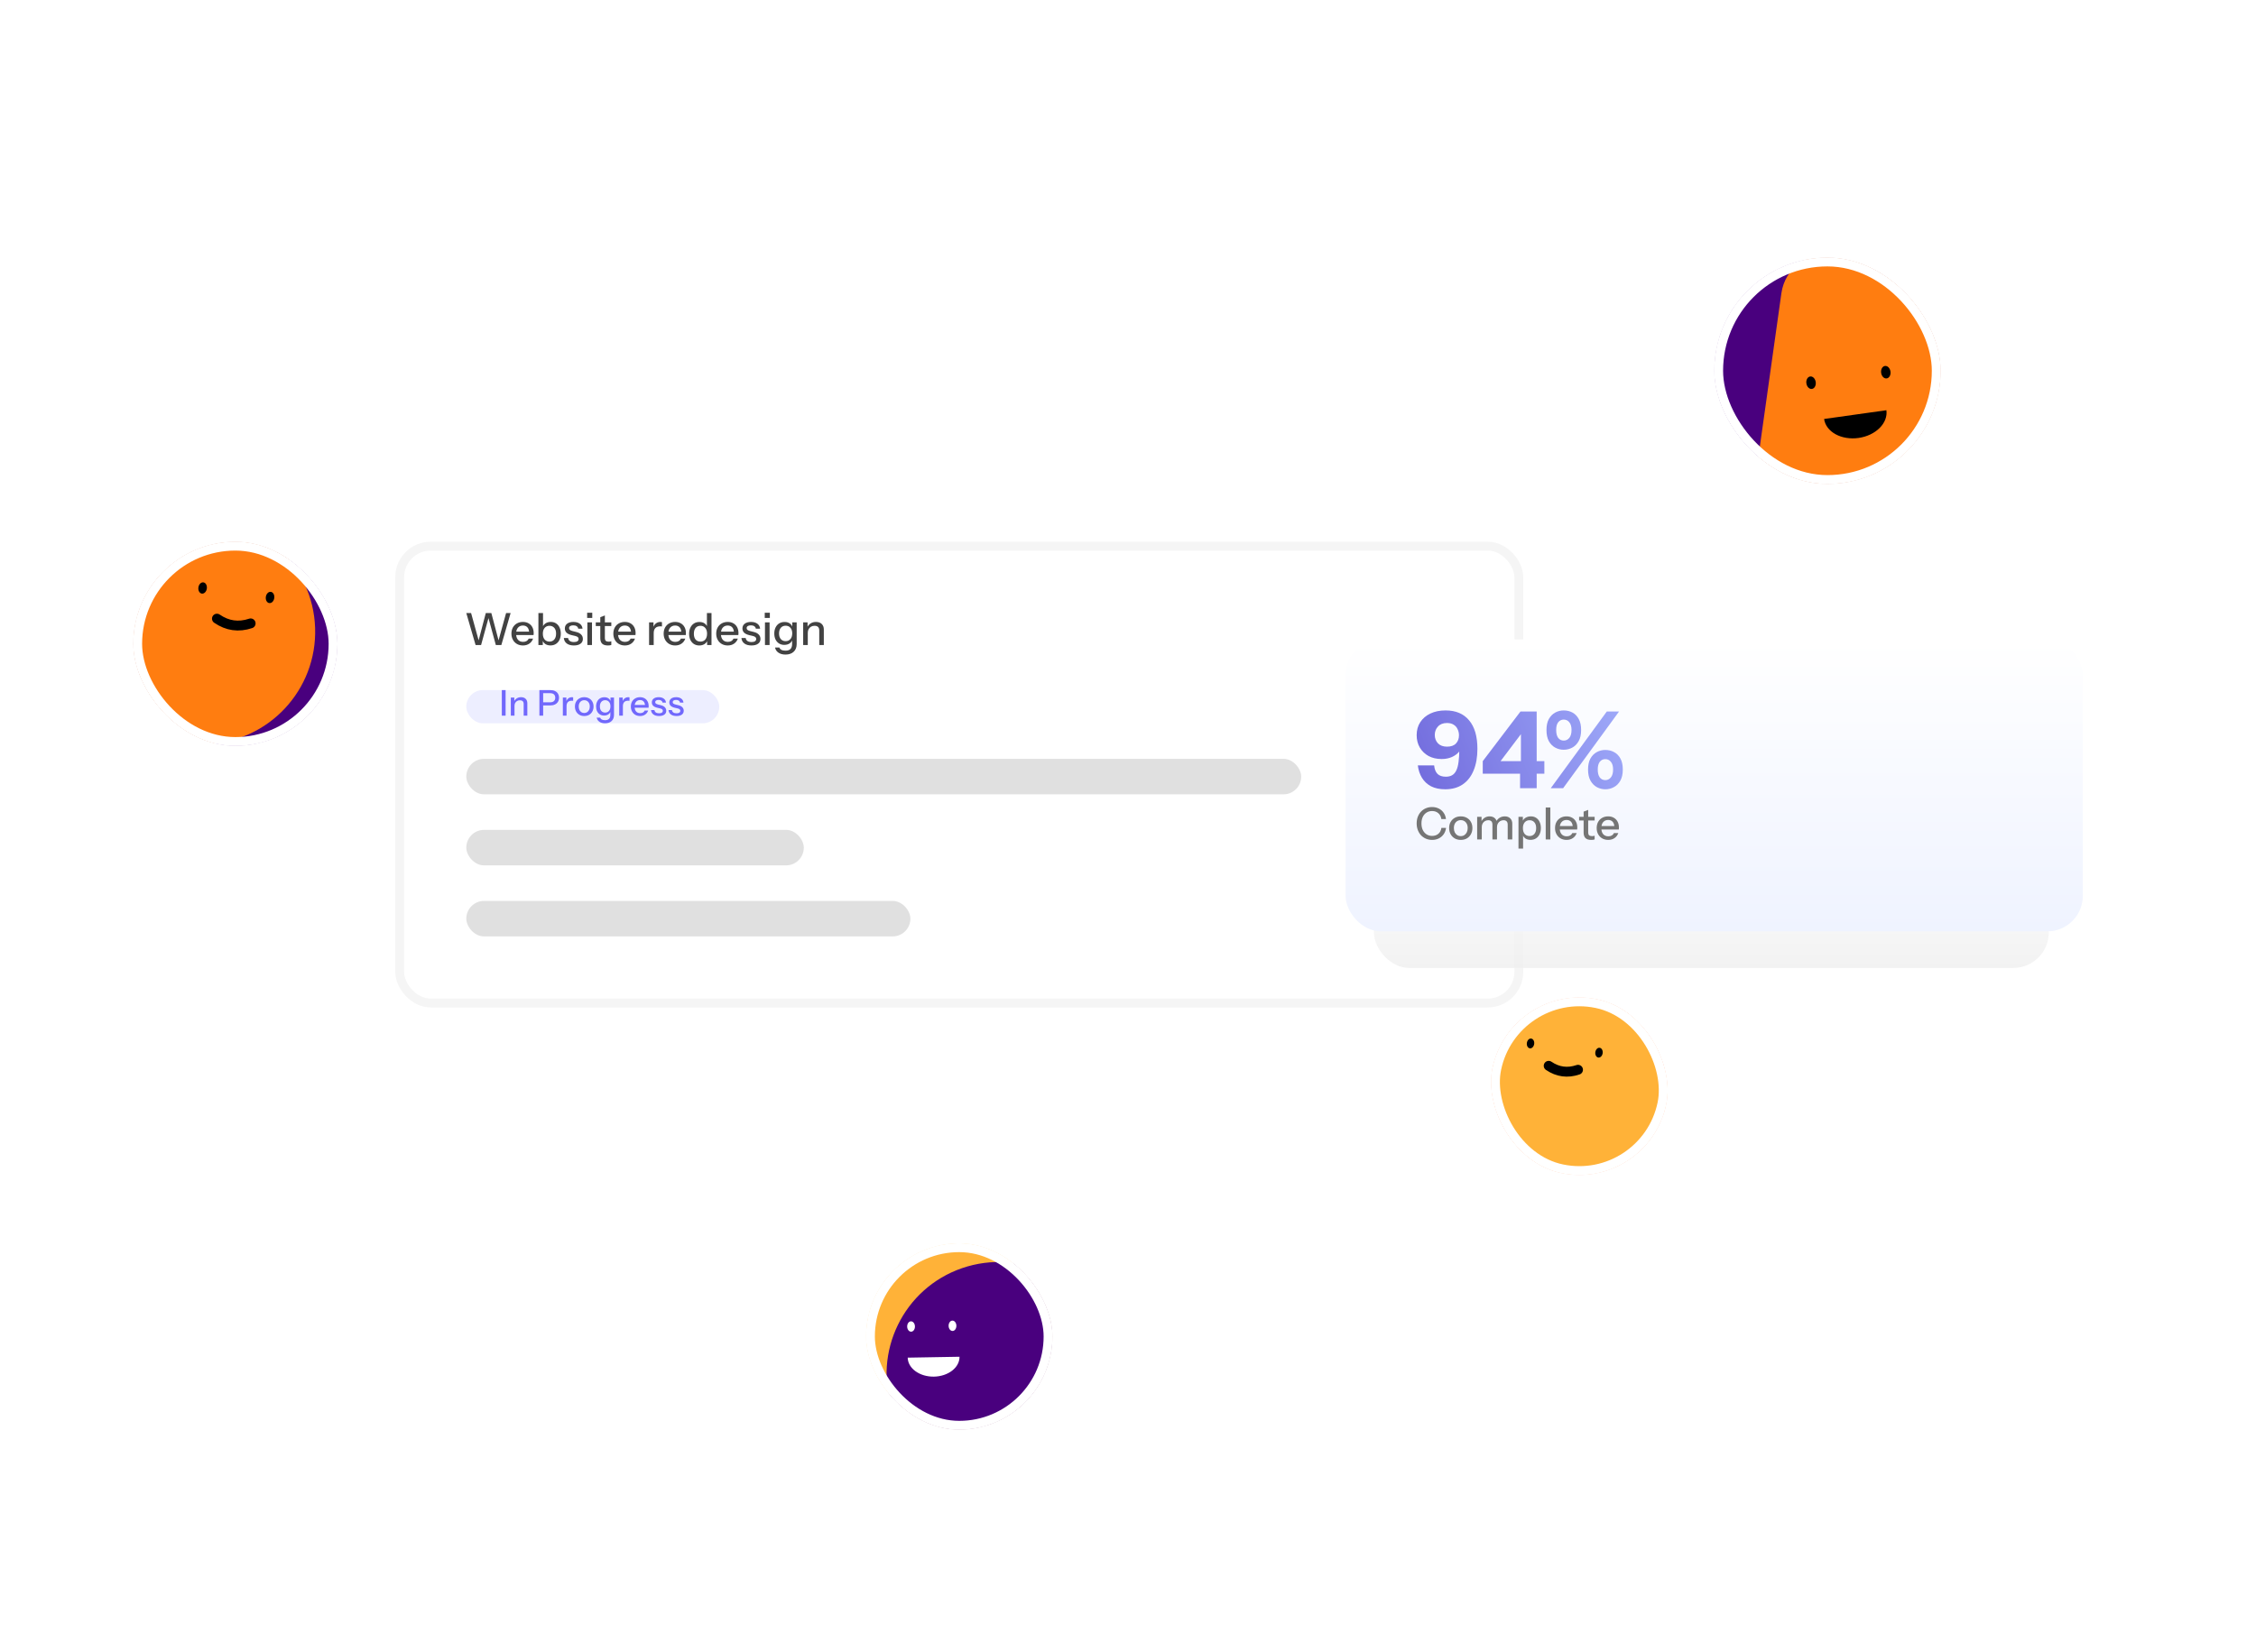 <svg width="508" height="372" viewBox="0 0 508 372" fill="none" xmlns="http://www.w3.org/2000/svg">
<rect x="90" y="123" width="252" height="102.9" rx="7" fill="white"/>
<rect x="90" y="123" width="252" height="102.9" rx="7" stroke="#F5F5F5" stroke-width="2"/>
<path d="M107.09 145.27L105 138.07H106.08L107.91 144.7H107.65L109.39 138.07H110.64L112.39 144.7H112.13L113.96 138.07H114.98L112.89 145.27H111.65L109.89 138.82H110.1L108.33 145.27H107.09Z" fill="#424242"/>
<path d="M117.763 145.37C117.25 145.37 116.797 145.257 116.403 145.03C116.017 144.803 115.713 144.49 115.493 144.09C115.273 143.69 115.163 143.23 115.163 142.71C115.163 142.183 115.27 141.723 115.483 141.33C115.703 140.93 116.01 140.62 116.403 140.4C116.797 140.18 117.247 140.07 117.753 140.07C118.247 140.07 118.673 140.177 119.033 140.39C119.4 140.597 119.68 140.887 119.873 141.26C120.073 141.633 120.173 142.077 120.173 142.59C120.173 142.67 120.17 142.747 120.163 142.82C120.163 142.887 120.157 142.957 120.143 143.03H115.863V142.25H119.413L119.153 142.56C119.153 142.013 119.03 141.597 118.783 141.31C118.537 141.023 118.193 140.88 117.753 140.88C117.28 140.88 116.903 141.043 116.623 141.37C116.35 141.69 116.213 142.137 116.213 142.71C116.213 143.29 116.35 143.743 116.623 144.07C116.903 144.397 117.29 144.56 117.783 144.56C118.083 144.56 118.343 144.5 118.563 144.38C118.783 144.253 118.947 144.07 119.053 143.83H120.033C119.867 144.31 119.583 144.687 119.183 144.96C118.79 145.233 118.317 145.37 117.763 145.37Z" fill="#424242"/>
<path d="M123.957 145.36C123.477 145.36 123.077 145.247 122.757 145.02C122.437 144.787 122.227 144.463 122.127 144.05L122.227 144.03V145.27H121.237V138.07H122.277V141.34L122.167 141.31C122.28 140.923 122.5 140.62 122.827 140.4C123.16 140.18 123.56 140.07 124.027 140.07C124.487 140.07 124.884 140.18 125.217 140.4C125.557 140.62 125.817 140.927 125.997 141.32C126.184 141.713 126.277 142.173 126.277 142.7C126.277 143.233 126.18 143.7 125.987 144.1C125.794 144.5 125.524 144.81 125.177 145.03C124.83 145.25 124.424 145.36 123.957 145.36ZM123.737 144.5C124.19 144.5 124.55 144.34 124.817 144.02C125.084 143.7 125.217 143.26 125.217 142.7C125.217 142.147 125.084 141.717 124.817 141.41C124.55 141.097 124.187 140.94 123.727 140.94C123.274 140.94 122.91 141.1 122.637 141.42C122.37 141.733 122.237 142.17 122.237 142.73C122.237 143.277 122.37 143.71 122.637 144.03C122.91 144.343 123.277 144.5 123.737 144.5Z" fill="#424242"/>
<path d="M129.22 145.37C128.553 145.37 128.023 145.223 127.63 144.93C127.236 144.637 127.013 144.223 126.96 143.69H127.92C127.966 143.983 128.1 144.21 128.32 144.37C128.546 144.523 128.853 144.6 129.24 144.6C129.58 144.6 129.84 144.54 130.02 144.42C130.2 144.3 130.29 144.13 130.29 143.91C130.29 143.75 130.236 143.617 130.13 143.51C130.03 143.397 129.83 143.303 129.53 143.23L128.71 143.04C128.196 142.913 127.813 142.727 127.56 142.48C127.313 142.227 127.19 141.917 127.19 141.55C127.19 141.09 127.36 140.73 127.7 140.47C128.046 140.203 128.52 140.07 129.12 140.07C129.713 140.07 130.19 140.203 130.55 140.47C130.916 140.737 131.123 141.11 131.17 141.59H130.21C130.17 141.35 130.053 141.167 129.86 141.04C129.673 140.907 129.416 140.84 129.09 140.84C128.783 140.84 128.546 140.897 128.38 141.01C128.22 141.117 128.14 141.267 128.14 141.46C128.14 141.62 128.2 141.753 128.32 141.86C128.446 141.967 128.653 142.057 128.94 142.13L129.78 142.34C130.266 142.46 130.633 142.657 130.88 142.93C131.126 143.197 131.25 143.52 131.25 143.9C131.25 144.36 131.07 144.72 130.71 144.98C130.356 145.24 129.86 145.37 129.22 145.37Z" fill="#424242"/>
<path d="M132.262 145.27V140.17H133.302V145.27H132.262ZM132.212 139.17V138H133.362V139.17H132.212Z" fill="#424242"/>
<path d="M136.893 145.37C136.3 145.37 135.863 145.233 135.583 144.96C135.31 144.68 135.173 144.27 135.173 143.73V139L136.203 138.61V143.74C136.203 144.007 136.273 144.203 136.413 144.33C136.553 144.457 136.78 144.52 137.093 144.52C137.213 144.52 137.32 144.51 137.413 144.49C137.507 144.47 137.587 144.447 137.653 144.42V145.26C137.58 145.293 137.477 145.32 137.343 145.34C137.21 145.36 137.06 145.37 136.893 145.37ZM134.153 141V140.17H137.653V141H134.153Z" fill="#424242"/>
<path d="M140.712 145.37C140.199 145.37 139.746 145.257 139.352 145.03C138.966 144.803 138.662 144.49 138.442 144.09C138.222 143.69 138.112 143.23 138.112 142.71C138.112 142.183 138.219 141.723 138.432 141.33C138.652 140.93 138.959 140.62 139.352 140.4C139.746 140.18 140.196 140.07 140.702 140.07C141.196 140.07 141.622 140.177 141.982 140.39C142.349 140.597 142.629 140.887 142.822 141.26C143.022 141.633 143.122 142.077 143.122 142.59C143.122 142.67 143.119 142.747 143.112 142.82C143.112 142.887 143.106 142.957 143.092 143.03H138.812V142.25H142.362L142.102 142.56C142.102 142.013 141.979 141.597 141.732 141.31C141.486 141.023 141.142 140.88 140.702 140.88C140.229 140.88 139.852 141.043 139.572 141.37C139.299 141.69 139.162 142.137 139.162 142.71C139.162 143.29 139.299 143.743 139.572 144.07C139.852 144.397 140.239 144.56 140.732 144.56C141.032 144.56 141.292 144.5 141.512 144.38C141.732 144.253 141.896 144.07 142.002 143.83H142.982C142.816 144.31 142.532 144.687 142.132 144.96C141.739 145.233 141.266 145.37 140.712 145.37Z" fill="#424242"/>
<path d="M146.159 145.27V140.17H147.149V141.44H147.199V145.27H146.159ZM147.199 142.61L147.069 141.4C147.189 140.967 147.396 140.637 147.689 140.41C147.982 140.183 148.332 140.07 148.739 140.07C148.892 140.07 148.999 140.083 149.059 140.11V141.09C149.026 141.077 148.979 141.07 148.919 141.07C148.859 141.063 148.786 141.06 148.699 141.06C148.199 141.06 147.822 141.19 147.569 141.45C147.322 141.71 147.199 142.097 147.199 142.61Z" fill="#424242"/>
<path d="M152.041 145.37C151.527 145.37 151.074 145.257 150.681 145.03C150.294 144.803 149.991 144.49 149.771 144.09C149.551 143.69 149.441 143.23 149.441 142.71C149.441 142.183 149.547 141.723 149.761 141.33C149.981 140.93 150.287 140.62 150.681 140.4C151.074 140.18 151.524 140.07 152.031 140.07C152.524 140.07 152.951 140.177 153.311 140.39C153.677 140.597 153.957 140.887 154.151 141.26C154.351 141.633 154.451 142.077 154.451 142.59C154.451 142.67 154.447 142.747 154.441 142.82C154.441 142.887 154.434 142.957 154.421 143.03H150.141V142.25H153.691L153.431 142.56C153.431 142.013 153.307 141.597 153.061 141.31C152.814 141.023 152.471 140.88 152.031 140.88C151.557 140.88 151.181 141.043 150.901 141.37C150.627 141.69 150.491 142.137 150.491 142.71C150.491 143.29 150.627 143.743 150.901 144.07C151.181 144.397 151.567 144.56 152.061 144.56C152.361 144.56 152.621 144.5 152.841 144.38C153.061 144.253 153.224 144.07 153.331 143.83H154.311C154.144 144.31 153.861 144.687 153.461 144.96C153.067 145.233 152.594 145.37 152.041 145.37Z" fill="#424242"/>
<path d="M159.224 145.27V144.1L159.324 144.13C159.217 144.51 158.997 144.813 158.664 145.04C158.33 145.26 157.93 145.37 157.464 145.37C157.004 145.37 156.6 145.26 156.254 145.04C155.914 144.82 155.647 144.513 155.454 144.12C155.267 143.727 155.174 143.267 155.174 142.74C155.174 142.207 155.27 141.74 155.464 141.34C155.657 140.94 155.927 140.63 156.274 140.41C156.62 140.19 157.027 140.08 157.494 140.08C157.98 140.08 158.38 140.197 158.694 140.43C159.014 140.657 159.224 140.977 159.324 141.39L159.184 141.41V138.07H160.214V145.27H159.224ZM157.724 144.5C158.184 144.5 158.547 144.343 158.814 144.03C159.08 143.71 159.214 143.27 159.214 142.71C159.214 142.163 159.077 141.733 158.804 141.42C158.537 141.1 158.174 140.94 157.714 140.94C157.26 140.94 156.9 141.1 156.634 141.42C156.374 141.733 156.244 142.173 156.244 142.74C156.244 143.293 156.374 143.727 156.634 144.04C156.9 144.347 157.264 144.5 157.724 144.5Z" fill="#424242"/>
<path d="M163.876 145.37C163.363 145.37 162.91 145.257 162.516 145.03C162.13 144.803 161.826 144.49 161.606 144.09C161.386 143.69 161.276 143.23 161.276 142.71C161.276 142.183 161.383 141.723 161.596 141.33C161.816 140.93 162.123 140.62 162.516 140.4C162.91 140.18 163.36 140.07 163.866 140.07C164.36 140.07 164.786 140.177 165.146 140.39C165.513 140.597 165.793 140.887 165.986 141.26C166.186 141.633 166.286 142.077 166.286 142.59C166.286 142.67 166.283 142.747 166.276 142.82C166.276 142.887 166.27 142.957 166.256 143.03H161.976V142.25H165.526L165.266 142.56C165.266 142.013 165.143 141.597 164.896 141.31C164.65 141.023 164.306 140.88 163.866 140.88C163.393 140.88 163.016 141.043 162.736 141.37C162.463 141.69 162.326 142.137 162.326 142.71C162.326 143.29 162.463 143.743 162.736 144.07C163.016 144.397 163.403 144.56 163.896 144.56C164.196 144.56 164.456 144.5 164.676 144.38C164.896 144.253 165.06 144.07 165.166 143.83H166.146C165.98 144.31 165.696 144.687 165.296 144.96C164.903 145.233 164.43 145.37 163.876 145.37Z" fill="#424242"/>
<path d="M169.21 145.37C168.543 145.37 168.013 145.223 167.62 144.93C167.227 144.637 167.003 144.223 166.95 143.69H167.91C167.957 143.983 168.09 144.21 168.31 144.37C168.537 144.523 168.843 144.6 169.23 144.6C169.57 144.6 169.83 144.54 170.01 144.42C170.19 144.3 170.28 144.13 170.28 143.91C170.28 143.75 170.227 143.617 170.12 143.51C170.02 143.397 169.82 143.303 169.52 143.23L168.7 143.04C168.187 142.913 167.803 142.727 167.55 142.48C167.303 142.227 167.18 141.917 167.18 141.55C167.18 141.09 167.35 140.73 167.69 140.47C168.037 140.203 168.51 140.07 169.11 140.07C169.703 140.07 170.18 140.203 170.54 140.47C170.907 140.737 171.113 141.11 171.16 141.59H170.2C170.16 141.35 170.043 141.167 169.85 141.04C169.663 140.907 169.407 140.84 169.08 140.84C168.773 140.84 168.537 140.897 168.37 141.01C168.21 141.117 168.13 141.267 168.13 141.46C168.13 141.62 168.19 141.753 168.31 141.86C168.437 141.967 168.643 142.057 168.93 142.13L169.77 142.34C170.257 142.46 170.623 142.657 170.87 142.93C171.117 143.197 171.24 143.52 171.24 143.9C171.24 144.36 171.06 144.72 170.7 144.98C170.347 145.24 169.85 145.37 169.21 145.37Z" fill="#424242"/>
<path d="M172.253 145.27V140.17H173.293V145.27H172.253ZM172.203 139.17V138H173.353V139.17H172.203Z" fill="#424242"/>
<path d="M176.863 147.42C176.223 147.42 175.693 147.273 175.273 146.98C174.86 146.693 174.61 146.31 174.523 145.83H175.503C175.57 146.05 175.717 146.223 175.943 146.35C176.177 146.477 176.487 146.54 176.873 146.54C177.373 146.54 177.747 146.417 177.993 146.17C178.24 145.923 178.363 145.557 178.363 145.07V143.97L178.453 143.99C178.353 144.377 178.137 144.683 177.803 144.91C177.47 145.13 177.07 145.24 176.603 145.24C176.157 145.24 175.763 145.133 175.423 144.92C175.083 144.707 174.82 144.41 174.633 144.03C174.447 143.643 174.353 143.193 174.353 142.68C174.353 142.16 174.45 141.703 174.643 141.31C174.837 140.917 175.107 140.613 175.453 140.4C175.807 140.187 176.217 140.08 176.683 140.08C177.163 140.08 177.56 140.197 177.873 140.43C178.193 140.657 178.397 140.98 178.483 141.4L178.403 141.41V140.17H179.393V145.06C179.393 145.793 179.167 146.37 178.713 146.79C178.267 147.21 177.65 147.42 176.863 147.42ZM176.913 144.4C177.36 144.4 177.717 144.243 177.983 143.93C178.257 143.617 178.393 143.187 178.393 142.64C178.393 142.107 178.257 141.687 177.983 141.38C177.717 141.073 177.357 140.92 176.903 140.92C176.45 140.92 176.09 141.077 175.823 141.39C175.557 141.697 175.423 142.123 175.423 142.67C175.423 143.203 175.557 143.627 175.823 143.94C176.097 144.247 176.46 144.4 176.913 144.4Z" fill="#424242"/>
<path d="M180.856 145.27V140.17H181.846V141.37H181.896V145.27H180.856ZM184.476 145.27V141.99C184.476 141.637 184.386 141.373 184.206 141.2C184.033 141.027 183.773 140.94 183.426 140.94C183.126 140.94 182.86 141.007 182.626 141.14C182.4 141.273 182.22 141.457 182.086 141.69C181.96 141.923 181.896 142.2 181.896 142.52L181.766 141.3C181.933 140.92 182.19 140.62 182.536 140.4C182.883 140.18 183.286 140.07 183.746 140.07C184.293 140.07 184.723 140.223 185.036 140.53C185.35 140.837 185.506 141.243 185.506 141.75V145.27H184.476Z" fill="#424242"/>
<rect x="105" y="155.42" width="56.963" height="7.48" rx="3.74" fill="#EDEEFF"/>
<path d="M113 161.18V155.42H113.848V161.18H113Z" fill="#7168FC"/>
<path d="M115.023 161.18V157.1H115.815V158.06H115.855V161.18H115.023ZM117.919 161.18V158.556C117.919 158.273 117.847 158.063 117.703 157.924C117.565 157.785 117.357 157.716 117.079 157.716C116.839 157.716 116.626 157.769 116.439 157.876C116.258 157.983 116.114 158.129 116.007 158.316C115.906 158.503 115.855 158.724 115.855 158.98L115.751 158.004C115.885 157.7 116.09 157.46 116.367 157.284C116.645 157.108 116.967 157.02 117.335 157.02C117.773 157.02 118.117 157.143 118.367 157.388C118.618 157.633 118.743 157.959 118.743 158.364V161.18H117.919Z" fill="#7168FC"/>
<path d="M121.461 161.18V155.42H123.901C124.317 155.42 124.672 155.489 124.965 155.628C125.258 155.767 125.482 155.964 125.637 156.22C125.797 156.476 125.877 156.78 125.877 157.132C125.877 157.489 125.797 157.799 125.637 158.06C125.482 158.316 125.256 158.516 124.957 158.66C124.664 158.804 124.312 158.876 123.901 158.876H122.109V158.172H123.861C124.24 158.172 124.528 158.081 124.725 157.9C124.928 157.719 125.029 157.465 125.029 157.14C125.029 156.809 124.93 156.556 124.733 156.38C124.536 156.204 124.245 156.116 123.861 156.116H122.309V161.18H121.461Z" fill="#7168FC"/>
<path d="M126.742 161.18V157.1H127.534V158.116H127.574V161.18H126.742ZM127.574 159.052L127.47 158.084C127.566 157.737 127.731 157.473 127.966 157.292C128.201 157.111 128.481 157.02 128.806 157.02C128.929 157.02 129.014 157.031 129.062 157.052V157.836C129.035 157.825 128.998 157.82 128.95 157.82C128.902 157.815 128.843 157.812 128.774 157.812C128.374 157.812 128.073 157.916 127.87 158.124C127.673 158.332 127.574 158.641 127.574 159.052Z" fill="#7168FC"/>
<path d="M131.557 161.26C131.141 161.26 130.776 161.169 130.461 160.988C130.146 160.801 129.901 160.548 129.725 160.228C129.549 159.903 129.461 159.535 129.461 159.124C129.461 158.708 129.549 158.343 129.725 158.028C129.906 157.713 130.152 157.468 130.461 157.292C130.776 157.111 131.141 157.02 131.557 157.02C131.978 157.02 132.346 157.111 132.661 157.292C132.976 157.468 133.218 157.713 133.389 158.028C133.565 158.343 133.653 158.708 133.653 159.124C133.653 159.535 133.565 159.903 133.389 160.228C133.218 160.548 132.976 160.801 132.661 160.988C132.346 161.169 131.978 161.26 131.557 161.26ZM131.557 160.58C131.808 160.58 132.024 160.519 132.205 160.396C132.392 160.273 132.538 160.103 132.645 159.884C132.752 159.665 132.805 159.409 132.805 159.116C132.805 158.679 132.688 158.335 132.453 158.084C132.224 157.828 131.925 157.7 131.557 157.7C131.194 157.7 130.896 157.828 130.661 158.084C130.432 158.34 130.317 158.684 130.317 159.116C130.317 159.409 130.368 159.665 130.469 159.884C130.576 160.103 130.722 160.273 130.909 160.396C131.101 160.519 131.317 160.58 131.557 160.58Z" fill="#7168FC"/>
<path d="M136.235 162.9C135.723 162.9 135.299 162.783 134.963 162.548C134.633 162.319 134.433 162.012 134.363 161.628H135.147C135.201 161.804 135.318 161.943 135.499 162.044C135.686 162.145 135.934 162.196 136.243 162.196C136.643 162.196 136.942 162.097 137.139 161.9C137.337 161.703 137.435 161.409 137.435 161.02V160.14L137.507 160.156C137.427 160.465 137.254 160.711 136.987 160.892C136.721 161.068 136.401 161.156 136.027 161.156C135.67 161.156 135.355 161.071 135.083 160.9C134.811 160.729 134.601 160.492 134.451 160.188C134.302 159.879 134.227 159.519 134.227 159.108C134.227 158.692 134.305 158.327 134.459 158.012C134.614 157.697 134.83 157.455 135.107 157.284C135.39 157.113 135.718 157.028 136.091 157.028C136.475 157.028 136.793 157.121 137.043 157.308C137.299 157.489 137.462 157.748 137.531 158.084L137.467 158.092V157.1H138.259V161.012C138.259 161.599 138.078 162.06 137.715 162.396C137.358 162.732 136.865 162.9 136.235 162.9ZM136.275 160.484C136.633 160.484 136.918 160.359 137.131 160.108C137.35 159.857 137.459 159.513 137.459 159.076C137.459 158.649 137.35 158.313 137.131 158.068C136.918 157.823 136.63 157.7 136.267 157.7C135.905 157.7 135.617 157.825 135.403 158.076C135.19 158.321 135.083 158.663 135.083 159.1C135.083 159.527 135.19 159.865 135.403 160.116C135.622 160.361 135.913 160.484 136.275 160.484Z" fill="#7168FC"/>
<path d="M139.43 161.18V157.1H140.222V158.116H140.261V161.18H139.43ZM140.261 159.052L140.157 158.084C140.253 157.737 140.419 157.473 140.653 157.292C140.888 157.111 141.168 157.02 141.493 157.02C141.616 157.02 141.702 157.031 141.75 157.052V157.836C141.723 157.825 141.686 157.82 141.638 157.82C141.59 157.815 141.531 157.812 141.462 157.812C141.062 157.812 140.76 157.916 140.558 158.124C140.36 158.332 140.261 158.641 140.261 159.052Z" fill="#7168FC"/>
<path d="M144.135 161.26C143.724 161.26 143.361 161.169 143.047 160.988C142.737 160.807 142.495 160.556 142.319 160.236C142.143 159.916 142.055 159.548 142.055 159.132C142.055 158.711 142.14 158.343 142.311 158.028C142.487 157.708 142.732 157.46 143.047 157.284C143.361 157.108 143.721 157.02 144.127 157.02C144.521 157.02 144.863 157.105 145.151 157.276C145.444 157.441 145.668 157.673 145.823 157.972C145.983 158.271 146.063 158.625 146.063 159.036C146.063 159.1 146.06 159.161 146.055 159.22C146.055 159.273 146.049 159.329 146.039 159.388H142.615V158.764H145.455L145.247 159.012C145.247 158.575 145.148 158.241 144.951 158.012C144.753 157.783 144.479 157.668 144.127 157.668C143.748 157.668 143.447 157.799 143.223 158.06C143.004 158.316 142.895 158.673 142.895 159.132C142.895 159.596 143.004 159.959 143.223 160.22C143.447 160.481 143.756 160.612 144.151 160.612C144.391 160.612 144.599 160.564 144.775 160.468C144.951 160.367 145.081 160.22 145.167 160.028H145.951C145.817 160.412 145.591 160.713 145.271 160.932C144.956 161.151 144.577 161.26 144.135 161.26Z" fill="#7168FC"/>
<path d="M148.402 161.26C147.868 161.26 147.444 161.143 147.13 160.908C146.815 160.673 146.636 160.343 146.593 159.916H147.361C147.399 160.151 147.505 160.332 147.681 160.46C147.863 160.583 148.108 160.644 148.417 160.644C148.689 160.644 148.898 160.596 149.042 160.5C149.186 160.404 149.257 160.268 149.257 160.092C149.257 159.964 149.215 159.857 149.13 159.772C149.05 159.681 148.89 159.607 148.65 159.548L147.993 159.396C147.583 159.295 147.276 159.145 147.074 158.948C146.876 158.745 146.778 158.497 146.778 158.204C146.778 157.836 146.914 157.548 147.186 157.34C147.463 157.127 147.841 157.02 148.321 157.02C148.796 157.02 149.177 157.127 149.465 157.34C149.759 157.553 149.924 157.852 149.962 158.236H149.194C149.162 158.044 149.068 157.897 148.914 157.796C148.764 157.689 148.559 157.636 148.298 157.636C148.052 157.636 147.863 157.681 147.729 157.772C147.601 157.857 147.537 157.977 147.537 158.132C147.537 158.26 147.585 158.367 147.681 158.452C147.783 158.537 147.948 158.609 148.178 158.668L148.849 158.836C149.239 158.932 149.532 159.089 149.729 159.308C149.927 159.521 150.026 159.78 150.026 160.084C150.026 160.452 149.881 160.74 149.593 160.948C149.311 161.156 148.914 161.26 148.402 161.26Z" fill="#7168FC"/>
<path d="M152.339 161.26C151.806 161.26 151.382 161.143 151.067 160.908C150.752 160.673 150.574 160.343 150.531 159.916H151.299C151.336 160.151 151.443 160.332 151.619 160.46C151.8 160.583 152.046 160.644 152.355 160.644C152.627 160.644 152.835 160.596 152.979 160.5C153.123 160.404 153.195 160.268 153.195 160.092C153.195 159.964 153.152 159.857 153.067 159.772C152.987 159.681 152.827 159.607 152.587 159.548L151.931 159.396C151.52 159.295 151.214 159.145 151.011 158.948C150.814 158.745 150.715 158.497 150.715 158.204C150.715 157.836 150.851 157.548 151.123 157.34C151.4 157.127 151.779 157.02 152.259 157.02C152.734 157.02 153.115 157.127 153.403 157.34C153.696 157.553 153.862 157.852 153.899 158.236H153.131C153.099 158.044 153.006 157.897 152.851 157.796C152.702 157.689 152.496 157.636 152.235 157.636C151.99 157.636 151.8 157.681 151.667 157.772C151.539 157.857 151.475 157.977 151.475 158.132C151.475 158.26 151.523 158.367 151.619 158.452C151.72 158.537 151.886 158.609 152.115 158.668L152.787 158.836C153.176 158.932 153.47 159.089 153.667 159.308C153.864 159.521 153.963 159.78 153.963 160.084C153.963 160.452 153.819 160.74 153.531 160.948C153.248 161.156 152.851 161.26 152.339 161.26Z" fill="#7168FC"/>
<rect x="105" y="170.9" width="188" height="8" rx="4" fill="#E0E0E0"/>
<rect x="105" y="186.9" width="76" height="8" rx="4" fill="#E0E0E0"/>
<rect x="105" y="202.9" width="100" height="8" rx="4" fill="#E0E0E0"/>
<rect x="309.385" y="188" width="151.954" height="30" rx="8" fill="url(#paint0_linear_3_81)" fill-opacity="0.8"/>
<g filter="url(#filter0_d_3_81)">
<rect x="303" y="144" width="166" height="65.76" rx="8" fill="url(#paint1_linear_3_81)"/>
<path d="M325.432 177.76C324.184 177.76 323.12 177.536 322.24 177.088C321.376 176.624 320.696 175.992 320.2 175.192C319.704 174.376 319.392 173.44 319.264 172.384H322.936C323.016 173.232 323.272 173.872 323.704 174.304C324.136 174.72 324.752 174.928 325.552 174.928C326.128 174.928 326.608 174.816 326.992 174.592C327.392 174.352 327.704 173.992 327.928 173.512C328.168 173.016 328.336 172.376 328.432 171.592C328.544 170.808 328.6 169.856 328.6 168.736V167.176L329.584 167.2C329.408 167.968 329.096 168.632 328.648 169.192C328.2 169.752 327.632 170.184 326.944 170.488C326.272 170.792 325.496 170.944 324.616 170.944C323.512 170.944 322.536 170.72 321.688 170.272C320.856 169.808 320.2 169.176 319.72 168.376C319.24 167.56 319 166.624 319 165.568C319 164.448 319.272 163.472 319.816 162.64C320.36 161.808 321.12 161.16 322.096 160.696C323.072 160.232 324.208 160 325.504 160C327.808 160 329.576 160.744 330.808 162.232C332.056 163.704 332.68 165.84 332.68 168.64C332.68 170.528 332.392 172.16 331.816 173.536C331.256 174.896 330.432 175.944 329.344 176.68C328.272 177.4 326.968 177.76 325.432 177.76ZM325.84 168.16C326.736 168.16 327.408 167.92 327.856 167.44C328.304 166.96 328.528 166.352 328.528 165.616C328.528 165.104 328.424 164.64 328.216 164.224C328.024 163.792 327.728 163.456 327.328 163.216C326.928 162.96 326.432 162.832 325.84 162.832C324.96 162.832 324.28 163.096 323.8 163.624C323.32 164.136 323.08 164.768 323.08 165.52C323.08 166.272 323.32 166.904 323.8 167.416C324.28 167.912 324.96 168.16 325.84 168.16Z" fill="url(#paint2_linear_3_81)"/>
<path d="M342.283 177.52V172.96L342.475 172.48V162.616L343.939 163.408L336.931 172.696L335.227 171.424H347.755V174.256H333.883V171.424L342.379 160.24H346.027V177.52H342.283Z" fill="url(#paint3_linear_3_81)"/>
<path d="M349.193 177.52L361.817 160.24H364.577L351.977 177.52H349.193ZM361.481 177.76C360.809 177.76 360.177 177.6 359.585 177.28C358.993 176.96 358.513 176.472 358.145 175.816C357.777 175.16 357.593 174.328 357.593 173.32C357.593 172.312 357.769 171.488 358.121 170.848C358.489 170.192 358.969 169.704 359.561 169.384C360.153 169.064 360.793 168.904 361.481 168.904C362.201 168.904 362.857 169.064 363.449 169.384C364.057 169.704 364.537 170.192 364.889 170.848C365.241 171.488 365.417 172.312 365.417 173.32C365.417 174.328 365.233 175.16 364.865 175.816C364.497 176.472 364.009 176.96 363.401 177.28C362.809 177.6 362.169 177.76 361.481 177.76ZM361.481 175.696C361.977 175.696 362.393 175.496 362.729 175.096C363.065 174.68 363.233 174.08 363.233 173.296C363.233 172.544 363.065 171.968 362.729 171.568C362.409 171.168 361.993 170.968 361.481 170.968C360.969 170.968 360.553 171.168 360.233 171.568C359.929 171.968 359.777 172.544 359.777 173.296C359.777 174.08 359.929 174.68 360.233 175.096C360.553 175.496 360.969 175.696 361.481 175.696ZM352.121 168.856C351.433 168.856 350.793 168.696 350.201 168.376C349.609 168.056 349.129 167.568 348.761 166.912C348.409 166.256 348.233 165.424 348.233 164.416C348.233 163.408 348.409 162.584 348.761 161.944C349.129 161.288 349.609 160.8 350.201 160.48C350.793 160.16 351.433 160 352.121 160C352.841 160 353.497 160.16 354.089 160.48C354.681 160.8 355.153 161.288 355.505 161.944C355.857 162.584 356.033 163.408 356.033 164.416C356.033 165.424 355.849 166.256 355.481 166.912C355.113 167.568 354.633 168.056 354.041 168.376C353.449 168.696 352.809 168.856 352.121 168.856ZM352.121 166.792C352.617 166.792 353.033 166.592 353.369 166.192C353.705 165.776 353.873 165.176 353.873 164.392C353.873 163.64 353.705 163.064 353.369 162.664C353.049 162.264 352.633 162.064 352.121 162.064C351.609 162.064 351.193 162.264 350.873 162.664C350.569 163.048 350.417 163.624 350.417 164.392C350.417 165.176 350.569 165.776 350.873 166.192C351.193 166.592 351.609 166.792 352.121 166.792Z" fill="url(#paint4_linear_3_81)"/>
<path d="M322.48 189.16C321.98 189.16 321.517 189.07 321.09 188.89C320.663 188.703 320.293 188.447 319.98 188.12C319.673 187.787 319.433 187.393 319.26 186.94C319.087 186.487 319 185.99 319 185.45C319 184.91 319.083 184.417 319.25 183.97C319.423 183.517 319.663 183.127 319.97 182.8C320.283 182.467 320.653 182.21 321.08 182.03C321.507 181.85 321.97 181.76 322.47 181.76C323.03 181.76 323.533 181.873 323.98 182.1C324.427 182.32 324.79 182.633 325.07 183.04C325.357 183.447 325.533 183.92 325.6 184.46H324.56C324.473 183.893 324.243 183.453 323.87 183.14C323.503 182.82 323.04 182.66 322.48 182.66C322.007 182.66 321.587 182.777 321.22 183.01C320.86 183.237 320.58 183.56 320.38 183.98C320.18 184.393 320.08 184.883 320.08 185.45C320.08 186.01 320.18 186.503 320.38 186.93C320.587 187.35 320.87 187.677 321.23 187.91C321.59 188.143 322.007 188.26 322.48 188.26C323.04 188.26 323.507 188.103 323.88 187.79C324.26 187.47 324.49 187.027 324.57 186.46H325.62C325.547 187.007 325.367 187.483 325.08 187.89C324.793 188.29 324.427 188.603 323.98 188.83C323.54 189.05 323.04 189.16 322.48 189.16Z" fill="#757575"/>
<path d="M328.932 189.16C328.412 189.16 327.955 189.047 327.562 188.82C327.169 188.587 326.862 188.27 326.642 187.87C326.422 187.463 326.312 187.003 326.312 186.49C326.312 185.97 326.422 185.513 326.642 185.12C326.869 184.727 327.175 184.42 327.562 184.2C327.955 183.973 328.412 183.86 328.932 183.86C329.459 183.86 329.919 183.973 330.312 184.2C330.705 184.42 331.009 184.727 331.222 185.12C331.442 185.513 331.552 185.97 331.552 186.49C331.552 187.003 331.442 187.463 331.222 187.87C331.009 188.27 330.705 188.587 330.312 188.82C329.919 189.047 329.459 189.16 328.932 189.16ZM328.932 188.31C329.245 188.31 329.515 188.233 329.742 188.08C329.975 187.927 330.159 187.713 330.292 187.44C330.425 187.167 330.492 186.847 330.492 186.48C330.492 185.933 330.345 185.503 330.052 185.19C329.765 184.87 329.392 184.71 328.932 184.71C328.479 184.71 328.105 184.87 327.812 185.19C327.525 185.51 327.382 185.94 327.382 186.48C327.382 186.847 327.445 187.167 327.572 187.44C327.705 187.713 327.889 187.927 328.122 188.08C328.362 188.233 328.632 188.31 328.932 188.31Z" fill="#757575"/>
<path d="M332.62 189.06V183.96H333.61V185.16H333.66V189.06H332.62ZM336.06 189.06V185.73C336.06 185.383 335.98 185.13 335.82 184.97C335.66 184.81 335.43 184.73 335.13 184.73C334.85 184.73 334.597 184.797 334.37 184.93C334.15 185.057 333.977 185.237 333.85 185.47C333.724 185.697 333.66 185.967 333.66 186.28L333.53 185.09C333.697 184.71 333.947 184.41 334.28 184.19C334.62 183.97 335 183.86 335.42 183.86C335.927 183.86 336.33 184.007 336.63 184.3C336.937 184.593 337.09 184.98 337.09 185.46V189.06H336.06ZM339.5 189.06V185.73C339.5 185.383 339.417 185.13 339.25 184.97C339.09 184.81 338.86 184.73 338.56 184.73C338.287 184.73 338.037 184.797 337.81 184.93C337.59 185.057 337.414 185.237 337.28 185.47C337.154 185.697 337.09 185.967 337.09 186.28L336.88 185.09C337.054 184.71 337.314 184.41 337.66 184.19C338.014 183.97 338.407 183.86 338.84 183.86C339.354 183.86 339.764 184.01 340.07 184.31C340.377 184.603 340.53 184.997 340.53 185.49V189.06H339.5Z" fill="#757575"/>
<path d="M344.647 189.15C344.167 189.15 343.767 189.037 343.447 188.81C343.134 188.577 342.927 188.253 342.827 187.84L342.967 187.82V191.11H341.927V183.96H342.917V185.13L342.817 185.1C342.924 184.713 343.15 184.41 343.497 184.19C343.844 183.97 344.25 183.86 344.717 183.86C345.177 183.86 345.574 183.97 345.907 184.19C346.247 184.41 346.507 184.717 346.687 185.11C346.874 185.503 346.967 185.963 346.967 186.49C346.967 187.023 346.87 187.49 346.677 187.89C346.484 188.29 346.214 188.6 345.867 188.82C345.52 189.04 345.114 189.15 344.647 189.15ZM344.427 188.29C344.88 188.29 345.24 188.13 345.507 187.81C345.774 187.49 345.907 187.05 345.907 186.49C345.907 185.937 345.774 185.507 345.507 185.2C345.24 184.887 344.877 184.73 344.417 184.73C343.964 184.73 343.6 184.89 343.327 185.21C343.06 185.523 342.927 185.96 342.927 186.52C342.927 187.067 343.06 187.5 343.327 187.82C343.6 188.133 343.967 188.29 344.427 188.29Z" fill="#757575"/>
<path d="M348.06 189.06V181.86H349.1V189.06H348.06Z" fill="#757575"/>
<path d="M352.76 189.16C352.246 189.16 351.793 189.047 351.4 188.82C351.013 188.593 350.71 188.28 350.49 187.88C350.27 187.48 350.16 187.02 350.16 186.5C350.16 185.973 350.266 185.513 350.48 185.12C350.7 184.72 351.006 184.41 351.4 184.19C351.793 183.97 352.243 183.86 352.75 183.86C353.243 183.86 353.67 183.967 354.03 184.18C354.396 184.387 354.676 184.677 354.87 185.05C355.07 185.423 355.17 185.867 355.17 186.38C355.17 186.46 355.166 186.537 355.16 186.61C355.16 186.677 355.153 186.747 355.14 186.82H350.86V186.04H354.41L354.15 186.35C354.15 185.803 354.026 185.387 353.78 185.1C353.533 184.813 353.19 184.67 352.75 184.67C352.276 184.67 351.9 184.833 351.62 185.16C351.346 185.48 351.21 185.927 351.21 186.5C351.21 187.08 351.346 187.533 351.62 187.86C351.9 188.187 352.286 188.35 352.78 188.35C353.08 188.35 353.34 188.29 353.56 188.17C353.78 188.043 353.943 187.86 354.05 187.62H355.03C354.863 188.1 354.58 188.477 354.18 188.75C353.786 189.023 353.313 189.16 352.76 189.16Z" fill="#757575"/>
<path d="M358.316 189.16C357.722 189.16 357.286 189.023 357.006 188.75C356.732 188.47 356.596 188.06 356.596 187.52V182.79L357.626 182.4V187.53C357.626 187.797 357.696 187.993 357.836 188.12C357.976 188.247 358.202 188.31 358.516 188.31C358.636 188.31 358.742 188.3 358.836 188.28C358.929 188.26 359.009 188.237 359.076 188.21V189.05C359.002 189.083 358.899 189.11 358.766 189.13C358.632 189.15 358.482 189.16 358.316 189.16ZM355.576 184.79V183.96H359.076V184.79H355.576Z" fill="#757575"/>
<path d="M362.135 189.16C361.621 189.16 361.168 189.047 360.775 188.82C360.388 188.593 360.085 188.28 359.865 187.88C359.645 187.48 359.535 187.02 359.535 186.5C359.535 185.973 359.641 185.513 359.855 185.12C360.075 184.72 360.381 184.41 360.775 184.19C361.168 183.97 361.618 183.86 362.125 183.86C362.618 183.86 363.045 183.967 363.405 184.18C363.771 184.387 364.051 184.677 364.245 185.05C364.445 185.423 364.545 185.867 364.545 186.38C364.545 186.46 364.541 186.537 364.535 186.61C364.535 186.677 364.528 186.747 364.515 186.82H360.235V186.04H363.785L363.525 186.35C363.525 185.803 363.401 185.387 363.155 185.1C362.908 184.813 362.565 184.67 362.125 184.67C361.651 184.67 361.275 184.833 360.995 185.16C360.721 185.48 360.585 185.927 360.585 186.5C360.585 187.08 360.721 187.533 360.995 187.86C361.275 188.187 361.661 188.35 362.155 188.35C362.455 188.35 362.715 188.29 362.935 188.17C363.155 188.043 363.318 187.86 363.425 187.62H364.405C364.238 188.1 363.955 188.477 363.555 188.75C363.161 189.023 362.688 189.16 362.135 189.16Z" fill="#757575"/>
</g>
<g filter="url(#filter1_d_3_81)">
<g clip-path="url(#clip0_3_81)">
<mask id="mask0_3_81" style="mask-type:luminance" maskUnits="userSpaceOnUse" x="335" y="224" width="41" height="41">
<path d="M375.219 248.678C377.453 237.861 370.495 227.28 359.678 225.046C348.861 222.811 338.28 229.769 336.046 240.587C333.811 251.404 340.769 261.984 351.587 264.219C362.404 266.453 372.984 259.495 375.219 248.678Z" fill="white"/>
</mask>
<g mask="url(#mask0_3_81)">
<path d="M379.265 229.092L340.092 221L332 260.173L371.173 268.265L379.265 229.092Z" fill="#FF005B"/>
<path d="M373.856 236.393C369.306 226.328 357.458 221.858 347.393 226.408C337.328 230.959 332.858 242.807 337.409 252.872C341.959 262.937 353.807 267.407 363.872 262.856C373.937 258.306 378.407 246.457 373.856 236.393Z" fill="#FFB238"/>
<path d="M348.727 240.037C350.781 241.435 352.983 241.731 355.334 240.927" stroke="black" stroke-width="2.222" stroke-linecap="round"/>
<path d="M345.466 235.113C345.548 234.505 345.245 233.962 344.789 233.901C344.333 233.839 343.896 234.282 343.815 234.891C343.733 235.499 344.036 236.042 344.492 236.103C344.948 236.164 345.384 235.721 345.466 235.113Z" fill="black"/>
<path d="M360.883 237.19C360.965 236.581 360.661 236.039 360.205 235.977C359.749 235.916 359.313 236.359 359.231 236.967C359.149 237.575 359.452 238.118 359.908 238.179C360.365 238.241 360.801 237.798 360.883 237.19Z" fill="black"/>
</g>
</g>
<rect x="340.869" y="222.182" width="38" height="38" rx="19" transform="rotate(11.671 340.869 222.182)" stroke="white" stroke-width="2"/>
</g>
<g filter="url(#filter2_d_3_81)">
<g clip-path="url(#clip1_3_81)">
<mask id="mask1_3_81" style="mask-type:luminance" maskUnits="userSpaceOnUse" x="386" y="58" width="51" height="51">
<path d="M437 83.5C437 69.417 425.583 58 411.5 58C397.417 58 386 69.417 386 83.5C386 97.583 397.417 109 411.5 109C425.583 109 437 97.583 437 83.5Z" fill="white"/>
</mask>
<g mask="url(#mask1_3_81)">
<path d="M437 58H386V109H437V58Z" fill="#49007E"/>
<path d="M401.13 66.033L395.452 106.436C394.668 112.014 398.555 117.172 404.133 117.956L444.536 123.634C450.115 124.418 455.272 120.531 456.056 114.953L461.735 74.55C462.519 68.972 458.632 63.814 453.054 63.03L412.651 57.351C407.072 56.567 401.914 60.454 401.13 66.033Z" fill="#FF7D10"/>
<path d="M410.744 94.361C410.94 95.756 411.867 96.991 413.321 97.792C414.775 98.594 416.637 98.898 418.497 98.636C420.358 98.375 422.064 97.57 423.241 96.398C424.418 95.227 424.969 93.785 424.772 92.389" fill="black"/>
<path d="M408.859 86.042C408.75 85.268 408.191 84.706 407.61 84.787C407.029 84.869 406.646 85.563 406.755 86.338C406.864 87.113 407.423 87.675 408.004 87.593C408.585 87.511 408.968 86.817 408.859 86.042Z" fill="black"/>
<path d="M425.694 83.677C425.585 82.902 425.026 82.34 424.444 82.421C423.863 82.503 423.481 83.197 423.589 83.972C423.698 84.747 424.258 85.309 424.839 85.227C425.42 85.146 425.803 84.451 425.694 83.677Z" fill="black"/>
</g>
</g>
<rect x="387" y="59" width="49" height="49" rx="24.5" stroke="white" stroke-width="2"/>
</g>
<g filter="url(#filter3_d_3_81)">
<g clip-path="url(#clip2_3_81)">
<mask id="mask2_3_81" style="mask-type:luminance" maskUnits="userSpaceOnUse" x="195" y="280" width="42" height="42">
<path d="M237 301C237 289.402 227.598 280 216 280C204.402 280 195 289.402 195 301C195 312.598 204.402 322 216 322C227.598 322 237 312.598 237 301Z" fill="white"/>
</mask>
<g mask="url(#mask2_3_81)">
<path d="M237 280H195V322H237V280Z" fill="#FFB238"/>
<path d="M248.666 301.233C244.134 288.073 229.794 281.079 216.634 285.61C203.475 290.141 196.48 304.482 201.011 317.641C205.543 330.801 219.884 337.795 233.043 333.264C246.202 328.733 253.197 314.392 248.666 301.233Z" fill="#49007E"/>
<path d="M204.395 305.768C204.416 306.928 205.049 308.03 206.158 308.831C207.266 309.633 208.757 310.067 210.304 310.04C211.851 310.013 213.326 309.527 214.406 308.687C215.485 307.848 216.08 306.724 216.06 305.564" fill="white"/>
<path d="M206.023 298.738C206.012 298.094 205.611 297.579 205.128 297.587C204.644 297.596 204.262 298.125 204.273 298.769C204.284 299.413 204.685 299.929 205.168 299.92C205.651 299.912 206.034 299.383 206.023 298.738Z" fill="white"/>
<path d="M215.355 298.576C215.344 297.931 214.943 297.416 214.46 297.424C213.976 297.433 213.594 297.962 213.605 298.606C213.616 299.25 214.017 299.766 214.5 299.757C214.983 299.749 215.366 299.22 215.355 298.576Z" fill="white"/>
</g>
</g>
<rect x="196" y="281" width="40" height="40" rx="20" stroke="white" stroke-width="2"/>
</g>
<g filter="url(#filter4_d_3_81)">
<g clip-path="url(#clip3_3_81)">
<mask id="mask3_3_81" style="mask-type:luminance" maskUnits="userSpaceOnUse" x="30" y="122" width="46" height="46">
<path d="M76 145C76 132.297 65.703 122 53 122C40.297 122 30 132.297 30 145C30 157.703 40.297 168 53 168C65.703 168 76 157.703 76 145Z" fill="white"/>
</mask>
<g mask="url(#mask3_3_81)">
<path d="M76 122H30V168H76V122Z" fill="#49007E"/>
<path d="M46.553 167.552C60.518 167.065 71.443 155.349 70.955 141.385C70.467 127.421 58.752 116.496 44.787 116.983C30.823 117.471 19.898 129.186 20.386 143.151C20.873 157.115 32.589 168.04 46.553 167.552Z" fill="#FF7D10"/>
<path d="M48.848 139.331C51.201 140.952 53.732 141.307 56.44 140.398" stroke="black" stroke-width="2.222" stroke-linecap="round"/>
<path d="M46.574 132.559C46.672 131.86 46.327 131.234 45.803 131.161C45.279 131.087 44.774 131.594 44.676 132.292C44.578 132.991 44.923 133.618 45.447 133.691C45.971 133.765 46.476 133.258 46.574 132.559Z" fill="black"/>
<path d="M61.758 134.693C61.856 133.994 61.511 133.368 60.987 133.295C60.463 133.221 59.958 133.728 59.86 134.426C59.762 135.125 60.107 135.752 60.631 135.825C61.155 135.899 61.66 135.392 61.758 134.693Z" fill="black"/>
</g>
</g>
<rect x="31" y="123" width="44" height="44" rx="22" stroke="white" stroke-width="2"/>
</g>
<defs>
<filter id="filter0_d_3_81" x="293" y="134" width="186" height="85.76" filterUnits="userSpaceOnUse" color-interpolation-filters="sRGB">
<feFlood flood-opacity="0" result="BackgroundImageFix"/>
<feColorMatrix in="SourceAlpha" type="matrix" values="0 0 0 0 0 0 0 0 0 0 0 0 0 0 0 0 0 0 127 0" result="hardAlpha"/>
<feOffset/>
<feGaussianBlur stdDeviation="5"/>
<feColorMatrix type="matrix" values="0 0 0 0 0.271 0 0 0 0 0.353 0 0 0 0 0.392 0 0 0 0.25 0"/>
<feBlend mode="normal" in2="BackgroundImageFix" result="effect1_dropShadow_3_81"/>
<feBlend mode="normal" in="SourceGraphic" in2="effect1_dropShadow_3_81" result="shape"/>
</filter>
<filter id="filter1_d_3_81" x="322" y="211" width="67.265" height="67.265" filterUnits="userSpaceOnUse" color-interpolation-filters="sRGB">
<feFlood flood-opacity="0" result="BackgroundImageFix"/>
<feColorMatrix in="SourceAlpha" type="matrix" values="0 0 0 0 0 0 0 0 0 0 0 0 0 0 0 0 0 0 127 0" result="hardAlpha"/>
<feOffset/>
<feGaussianBlur stdDeviation="5"/>
<feColorMatrix type="matrix" values="0 0 0 0 0.271 0 0 0 0 0.353 0 0 0 0 0.392 0 0 0 0.25 0"/>
<feBlend mode="normal" in2="BackgroundImageFix" result="effect1_dropShadow_3_81"/>
<feBlend mode="normal" in="SourceGraphic" in2="effect1_dropShadow_3_81" result="shape"/>
</filter>
<filter id="filter2_d_3_81" x="376" y="48" width="71" height="71" filterUnits="userSpaceOnUse" color-interpolation-filters="sRGB">
<feFlood flood-opacity="0" result="BackgroundImageFix"/>
<feColorMatrix in="SourceAlpha" type="matrix" values="0 0 0 0 0 0 0 0 0 0 0 0 0 0 0 0 0 0 127 0" result="hardAlpha"/>
<feOffset/>
<feGaussianBlur stdDeviation="5"/>
<feColorMatrix type="matrix" values="0 0 0 0 0.271 0 0 0 0 0.353 0 0 0 0 0.392 0 0 0 0.25 0"/>
<feBlend mode="normal" in2="BackgroundImageFix" result="effect1_dropShadow_3_81"/>
<feBlend mode="normal" in="SourceGraphic" in2="effect1_dropShadow_3_81" result="shape"/>
</filter>
<filter id="filter3_d_3_81" x="185" y="270" width="62" height="62" filterUnits="userSpaceOnUse" color-interpolation-filters="sRGB">
<feFlood flood-opacity="0" result="BackgroundImageFix"/>
<feColorMatrix in="SourceAlpha" type="matrix" values="0 0 0 0 0 0 0 0 0 0 0 0 0 0 0 0 0 0 127 0" result="hardAlpha"/>
<feOffset/>
<feGaussianBlur stdDeviation="5"/>
<feColorMatrix type="matrix" values="0 0 0 0 0.271 0 0 0 0 0.353 0 0 0 0 0.392 0 0 0 0.25 0"/>
<feBlend mode="normal" in2="BackgroundImageFix" result="effect1_dropShadow_3_81"/>
<feBlend mode="normal" in="SourceGraphic" in2="effect1_dropShadow_3_81" result="shape"/>
</filter>
<filter id="filter4_d_3_81" x="20" y="112" width="66" height="66" filterUnits="userSpaceOnUse" color-interpolation-filters="sRGB">
<feFlood flood-opacity="0" result="BackgroundImageFix"/>
<feColorMatrix in="SourceAlpha" type="matrix" values="0 0 0 0 0 0 0 0 0 0 0 0 0 0 0 0 0 0 127 0" result="hardAlpha"/>
<feOffset/>
<feGaussianBlur stdDeviation="5"/>
<feColorMatrix type="matrix" values="0 0 0 0 0.271 0 0 0 0 0.353 0 0 0 0 0.392 0 0 0 0.25 0"/>
<feBlend mode="normal" in2="BackgroundImageFix" result="effect1_dropShadow_3_81"/>
<feBlend mode="normal" in="SourceGraphic" in2="effect1_dropShadow_3_81" result="shape"/>
</filter>
<linearGradient id="paint0_linear_3_81" x1="385.361" y1="188" x2="385.361" y2="218" gradientUnits="userSpaceOnUse">
<stop stop-color="white"/>
<stop offset="1" stop-color="#EFEFEF"/>
</linearGradient>
<linearGradient id="paint1_linear_3_81" x1="386" y1="144" x2="386" y2="209.76" gradientUnits="userSpaceOnUse">
<stop stop-color="white"/>
<stop offset="1" stop-color="#EFF3FF"/>
</linearGradient>
<linearGradient id="paint2_linear_3_81" x1="322" y1="178" x2="368" y2="160" gradientUnits="userSpaceOnUse">
<stop stop-color="#746EDE"/>
<stop offset="1" stop-color="#A0ACFA"/>
</linearGradient>
<linearGradient id="paint3_linear_3_81" x1="322" y1="178" x2="368" y2="160" gradientUnits="userSpaceOnUse">
<stop stop-color="#746EDE"/>
<stop offset="1" stop-color="#A0ACFA"/>
</linearGradient>
<linearGradient id="paint4_linear_3_81" x1="322" y1="178" x2="368" y2="160" gradientUnits="userSpaceOnUse">
<stop stop-color="#746EDE"/>
<stop offset="1" stop-color="#A0ACFA"/>
</linearGradient>
<clipPath id="clip0_3_81">
<rect x="340.092" y="221" width="40" height="40" rx="20" transform="rotate(11.671 340.092 221)" fill="white"/>
</clipPath>
<clipPath id="clip1_3_81">
<rect x="386" y="58" width="51" height="51" rx="25.5" fill="white"/>
</clipPath>
<clipPath id="clip2_3_81">
<rect x="195" y="280" width="42" height="42" rx="21" fill="white"/>
</clipPath>
<clipPath id="clip3_3_81">
<rect x="30" y="122" width="46" height="46" rx="23" fill="white"/>
</clipPath>
</defs>
</svg>
